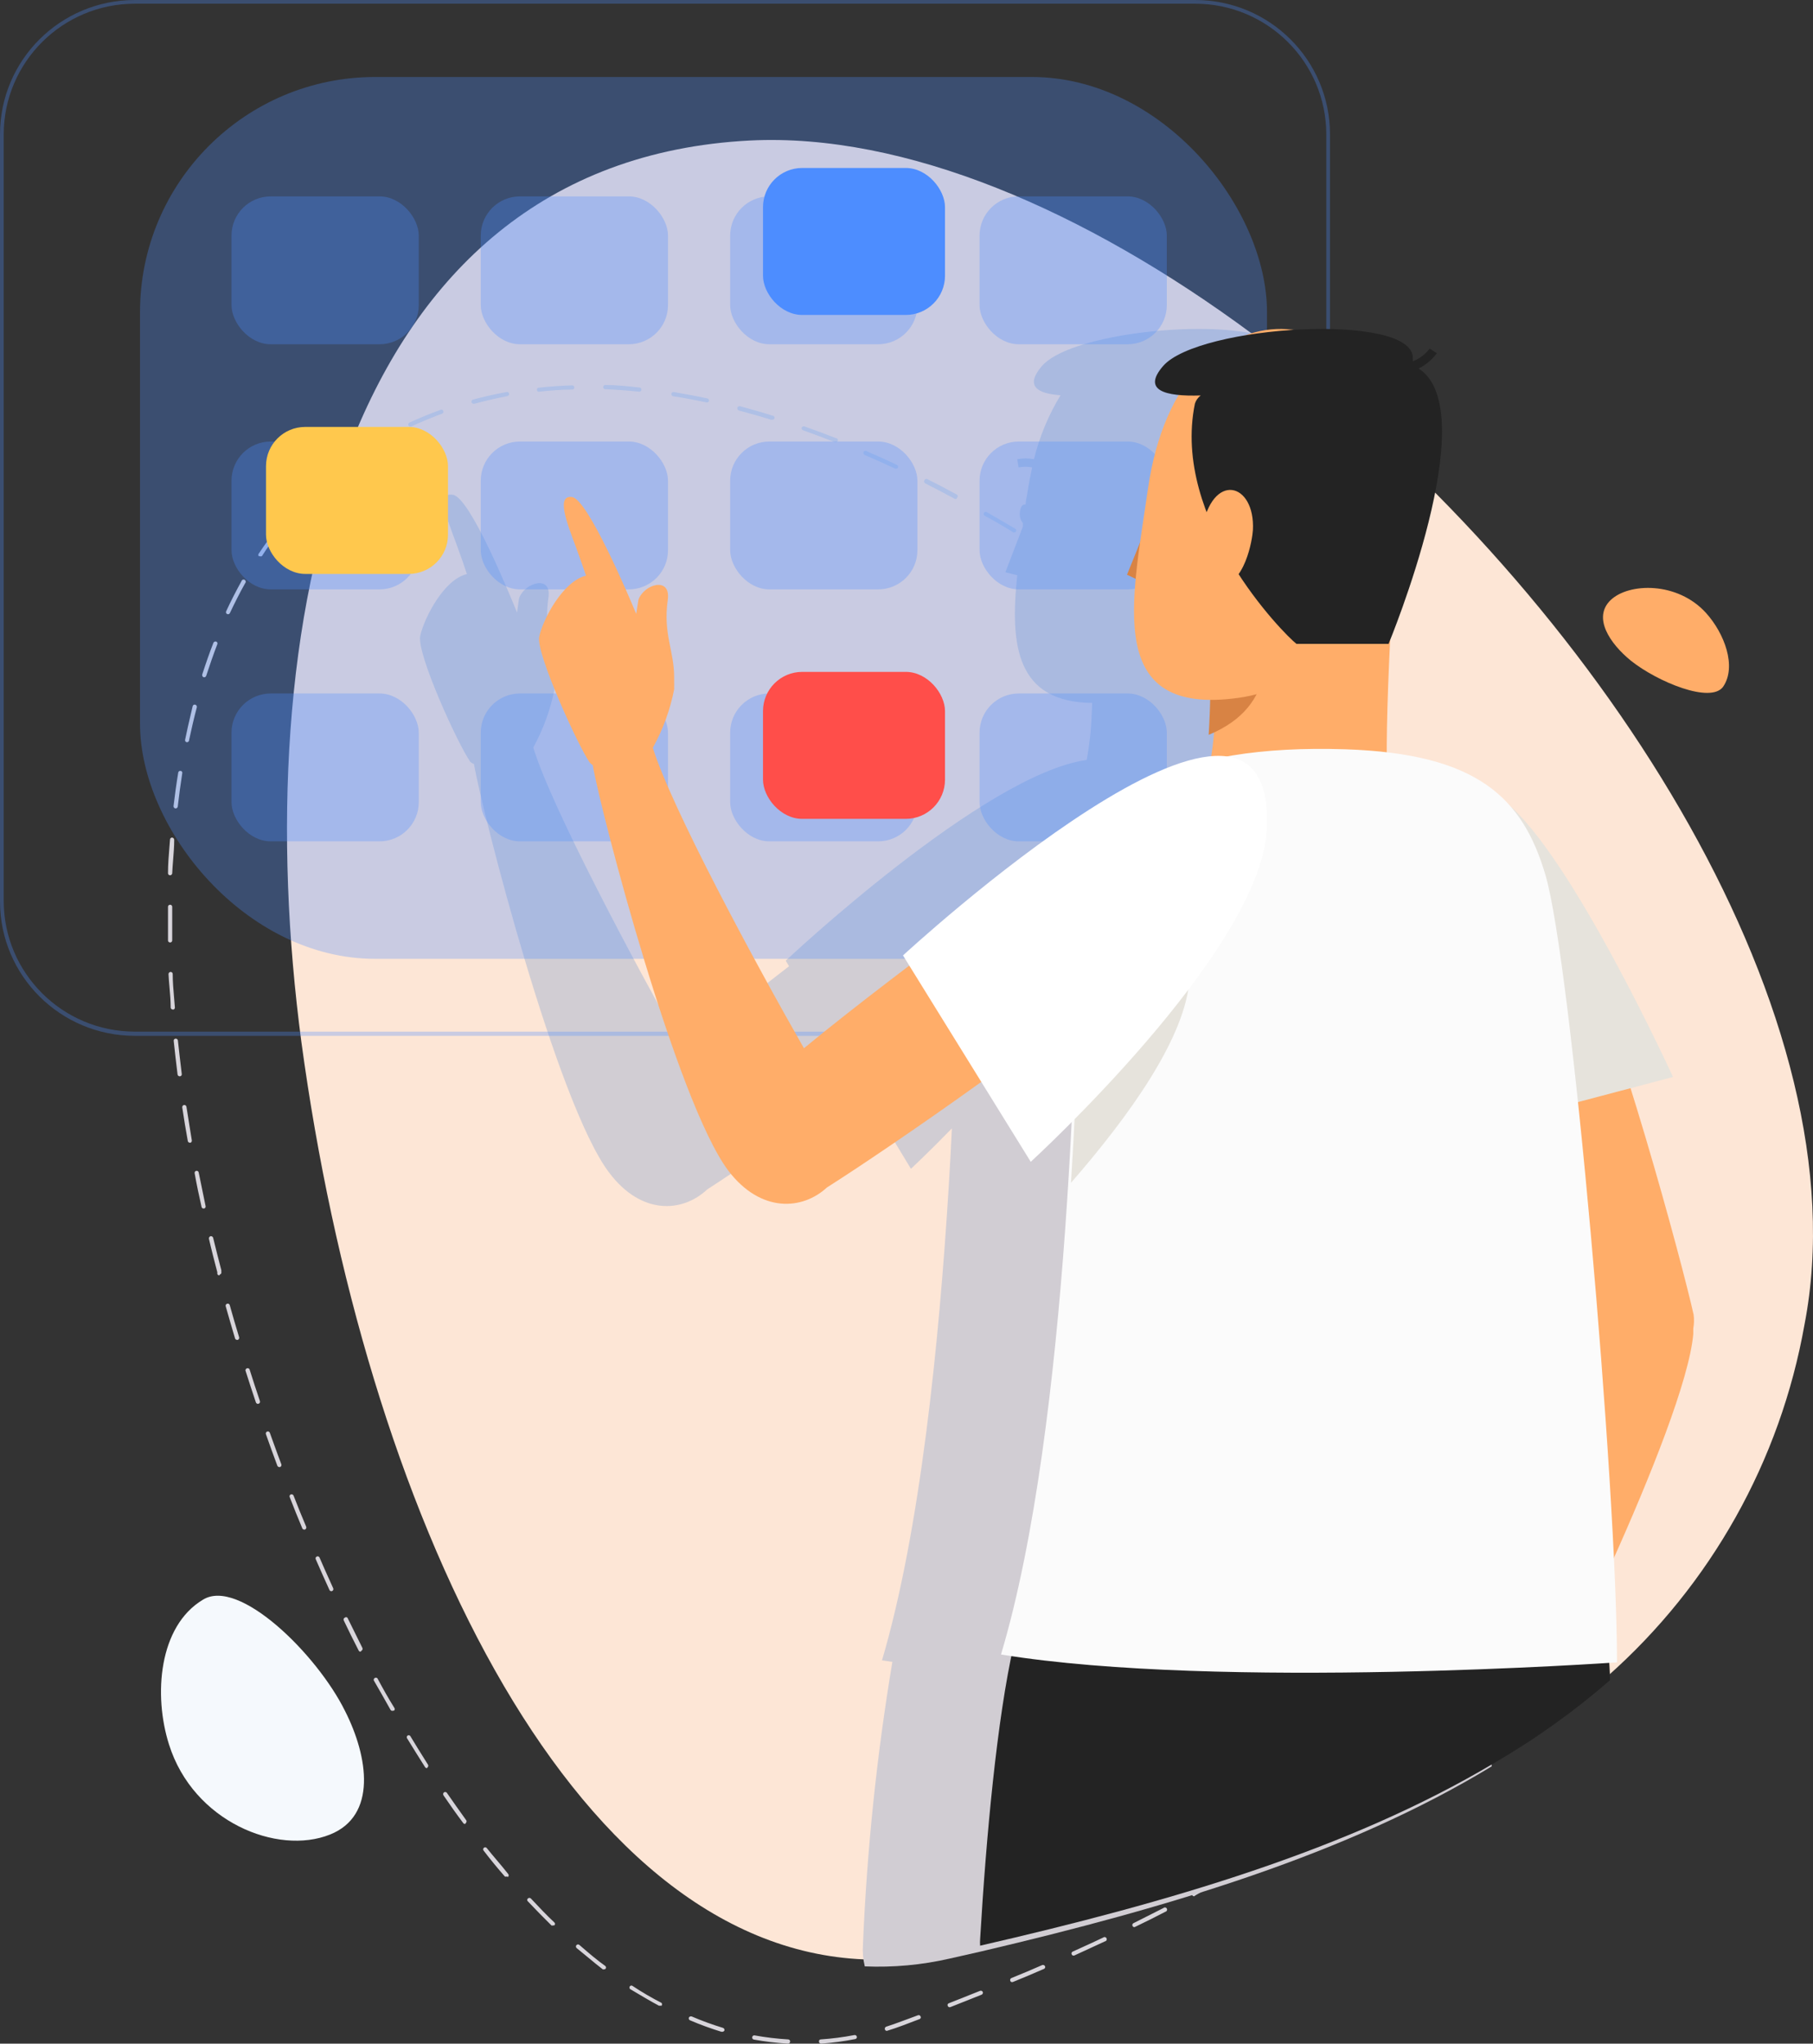 <svg width="259" height="292" viewBox="0 0 259 292" fill="none" xmlns="http://www.w3.org/2000/svg">
<rect x="0" y="0" width="259" height="292" fill="#333333" stroke="none"/>
<path d="M257.784 189.262C254.331 208.721 244.402 226.437 229.61 239.53C224.503 244.037 218.977 248.045 213.108 251.498C192.42 264.017 166.781 271.605 140.09 277.829L135.522 278.858C131.555 279.76 127.485 280.131 123.421 279.959C80.969 278.188 52.054 215.21 43.061 148.928C35.216 89.924 48.346 23.092 107.133 20.076C129.208 18.974 154.967 29.985 178.883 47.699C180.605 48.968 182.327 50.284 184.025 51.624L185.077 52.462C229.73 88.081 266.202 145.84 257.784 189.262Z" fill="#FDE6D6"/>
<path d="M49.286 244.458C52.637 251.068 53.866 259.441 47.141 262.123C39.62 265.133 27.616 260.288 24.145 249.257C21.903 242.2 22.674 232.369 28.966 228.582C34.1 225.336 45.285 236.367 49.286 244.458Z" fill="#F5F9FD"/>
<path d="M232.987 94.403C229.942 91.919 227.506 88.228 230.088 85.745C232.67 83.262 239.636 83.057 243.728 87.591C246.334 90.484 248.136 95.223 246.163 98.116C244.41 100.577 236.786 97.433 232.987 94.403Z" fill="#FFAD69"/>
<path fill-rule="evenodd" clip-rule="evenodd" d="M91.364 55.97C89.783 55.802 88.178 55.682 86.573 55.611C86.446 55.647 86.309 55.599 86.233 55.491C86.157 55.383 86.157 55.239 86.233 55.131C86.309 55.024 86.446 54.976 86.573 55.012C88.009 55.012 89.485 55.17 90.928 55.325L90.93 55.325C91.075 55.34 91.22 55.356 91.364 55.371C91.445 55.377 91.52 55.416 91.57 55.48C91.62 55.544 91.641 55.626 91.627 55.706C91.608 55.843 91.5 55.95 91.364 55.97ZM67.648 57.693C67.519 57.683 67.406 57.599 67.361 57.478C67.314 57.312 67.411 57.141 67.576 57.095C69.085 56.688 70.666 56.329 72.367 56.017C72.444 55.996 72.525 56.007 72.594 56.047C72.662 56.088 72.71 56.155 72.727 56.233C72.756 56.398 72.65 56.556 72.487 56.592C70.906 56.903 69.349 57.262 67.84 57.669L67.648 57.693ZM105.546 58.651C107.079 59.058 108.612 59.489 110.145 59.968H110.361C110.519 59.968 110.648 59.839 110.648 59.68C110.648 59.522 110.519 59.393 110.361 59.393C108.804 58.89 107.246 58.459 105.737 58.052C105.651 58.023 105.557 58.033 105.479 58.079C105.4 58.125 105.346 58.202 105.33 58.292C105.309 58.447 105.398 58.596 105.546 58.651ZM58.617 60.949C58.507 60.94 58.408 60.877 58.353 60.782C58.284 60.629 58.347 60.45 58.497 60.374C59.934 59.728 61.419 59.106 62.953 58.555C63.026 58.524 63.108 58.525 63.181 58.556C63.253 58.588 63.309 58.648 63.336 58.723C63.387 58.874 63.314 59.04 63.168 59.106C61.659 59.656 60.174 60.279 58.76 60.925L58.617 60.949ZM114.721 61.476C116.206 62.002 117.715 62.577 119.2 63.151L119.416 63.175C119.575 63.175 119.703 63.047 119.703 62.888C119.703 62.73 119.575 62.601 119.416 62.601C117.931 62.026 116.421 61.452 114.912 60.925C114.761 60.885 114.602 60.954 114.529 61.093C114.481 61.251 114.565 61.419 114.721 61.476ZM50.328 65.737C50.232 65.744 50.141 65.698 50.089 65.617C50.034 65.563 50.004 65.49 50.004 65.414C50.004 65.337 50.034 65.264 50.089 65.21C51.406 64.277 52.748 63.391 54.137 62.601C54.278 62.55 54.435 62.606 54.511 62.735C54.588 62.864 54.561 63.029 54.449 63.128C53.083 63.918 51.718 64.779 50.448 65.689C50.419 65.711 50.387 65.727 50.352 65.737H50.328ZM127.872 66.958H128.016H128.04C128.139 66.955 128.23 66.9 128.279 66.814C128.312 66.745 128.315 66.665 128.288 66.593C128.261 66.521 128.206 66.463 128.136 66.431C126.698 65.737 125.237 65.091 123.752 64.444C123.682 64.412 123.602 64.409 123.53 64.436C123.458 64.463 123.4 64.518 123.368 64.588C123.299 64.74 123.363 64.92 123.512 64.995C124.973 65.617 126.459 66.288 127.872 66.958ZM43.127 72.014C43.069 72.031 43.007 72.029 42.95 72.009C42.896 71.955 42.865 71.882 42.865 71.806C42.865 71.729 42.896 71.656 42.95 71.602C44.076 70.429 45.345 69.208 46.447 68.275C46.568 68.159 46.758 68.159 46.879 68.275C46.994 68.395 46.994 68.585 46.879 68.706C45.705 69.735 44.483 70.836 43.429 71.985C43.34 72.046 43.226 72.057 43.127 72.014ZM144.928 76.079H144.785C143.443 75.241 142.054 74.427 140.664 73.685C140.574 73.629 140.521 73.53 140.524 73.424C140.528 73.319 140.587 73.223 140.68 73.173C140.773 73.123 140.886 73.127 140.976 73.182C141.702 73.595 142.428 74.021 143.147 74.443L143.148 74.443C143.805 74.829 144.456 75.211 145.096 75.576C145.15 75.63 145.181 75.703 145.181 75.78C145.181 75.856 145.15 75.929 145.096 75.983C145.054 76.035 144.994 76.069 144.928 76.079ZM36.985 79.478H37.153C37.249 79.522 37.363 79.503 37.44 79.43C38.221 78.165 39.058 77.104 39.901 76.034C40.015 75.89 40.129 75.746 40.243 75.6C40.305 75.546 40.34 75.467 40.34 75.385C40.34 75.302 40.305 75.224 40.243 75.169C40.189 75.115 40.116 75.085 40.039 75.085C39.963 75.085 39.889 75.115 39.836 75.169C38.853 76.414 37.895 77.707 36.985 79.071C36.931 79.125 36.9 79.199 36.9 79.275C36.9 79.351 36.931 79.424 36.985 79.478ZM153.001 81.274C152.949 81.3 152.887 81.3 152.834 81.274L148.857 78.593C148.718 78.507 148.675 78.325 148.761 78.186C148.847 78.047 149.03 78.004 149.169 78.09C150.526 78.952 151.868 79.838 153.193 80.747C153.294 80.864 153.294 81.037 153.193 81.154C153.153 81.224 153.081 81.269 153.001 81.274ZM32.457 87.738C32.381 87.707 32.321 87.644 32.293 87.567C32.266 87.489 32.273 87.403 32.314 87.331C32.984 85.87 33.727 84.434 34.493 83.045C34.523 82.917 34.631 82.822 34.761 82.807C34.892 82.792 35.018 82.861 35.076 82.979C35.134 83.097 35.112 83.238 35.02 83.333C34.254 84.697 33.535 86.134 32.841 87.594C32.809 87.664 32.751 87.719 32.679 87.746C32.607 87.773 32.527 87.77 32.457 87.738ZM168.165 92.765C168.227 92.789 168.295 92.789 168.357 92.765C168.424 92.769 168.491 92.752 168.549 92.717C168.603 92.663 168.633 92.59 168.633 92.514C168.633 92.437 168.603 92.364 168.549 92.31C167.687 91.649 166.894 90.997 166.113 90.355L166.113 90.355C165.678 89.998 165.248 89.644 164.811 89.294C164.679 89.221 164.513 89.254 164.418 89.372C164.324 89.49 164.328 89.659 164.428 89.772C165.354 90.434 166.189 91.129 167.028 91.827C167.403 92.14 167.78 92.454 168.165 92.765ZM29.08 96.763C28.932 96.698 28.851 96.537 28.888 96.38C29.391 94.824 29.918 93.292 30.493 91.831C30.566 91.693 30.725 91.623 30.876 91.664C30.951 91.69 31.011 91.747 31.043 91.819C31.075 91.892 31.075 91.974 31.044 92.047C30.493 93.483 29.966 95.015 29.463 96.547C29.416 96.713 29.245 96.809 29.08 96.763ZM175.663 99.028C175.631 99.028 175.599 99.023 175.568 99.013C174.394 97.936 173.172 96.883 171.95 95.853C171.846 95.729 171.846 95.547 171.95 95.422C172.071 95.307 172.261 95.307 172.381 95.422L175.999 98.582C176.103 98.707 176.103 98.889 175.999 99.013C175.899 99.084 175.767 99.089 175.663 99.028ZM26.483 105.926C26.529 105.995 26.602 106.041 26.684 106.052C26.775 106.059 26.865 106.026 26.929 105.961C26.994 105.897 27.027 105.807 27.019 105.716C27.355 104.16 27.714 102.58 28.121 101.048C28.153 100.891 28.059 100.735 27.906 100.689C27.826 100.659 27.738 100.666 27.664 100.708C27.59 100.749 27.538 100.821 27.523 100.904C27.445 101.239 27.367 101.57 27.29 101.899C26.987 103.195 26.693 104.451 26.445 105.692C26.423 105.772 26.437 105.857 26.483 105.926ZM189.366 112.467C189.297 112.498 189.219 112.498 189.15 112.467C188.072 111.294 186.946 110.073 185.844 108.996C185.729 108.876 185.729 108.686 185.844 108.565C185.969 108.461 186.151 108.461 186.276 108.565C186.751 109.061 187.231 109.575 187.71 110.087L187.71 110.087L187.71 110.088C188.341 110.762 188.969 111.435 189.581 112.06C189.697 112.181 189.697 112.371 189.581 112.491C189.509 112.504 189.434 112.496 189.366 112.467ZM24.791 115.173C24.777 115.336 24.892 115.483 25.055 115.508C25.211 115.524 25.355 115.421 25.39 115.268C25.582 113.616 25.798 112.013 26.037 110.48C26.059 110.403 26.045 110.32 25.998 110.255C25.952 110.19 25.878 110.149 25.798 110.145C25.721 110.131 25.643 110.149 25.579 110.194C25.516 110.239 25.474 110.308 25.462 110.385C25.199 111.965 24.983 113.569 24.791 115.173ZM195.738 119.649C195.661 119.681 195.575 119.681 195.499 119.649L192.36 116.01C192.306 115.957 192.276 115.883 192.276 115.807C192.276 115.731 192.306 115.657 192.36 115.603C192.415 115.542 192.493 115.506 192.576 115.506C192.658 115.506 192.737 115.542 192.792 115.603C193.553 116.453 194.328 117.355 195.106 118.261C195.38 118.58 195.655 118.9 195.93 119.218C196.045 119.339 196.045 119.529 195.93 119.649C195.868 119.673 195.8 119.673 195.738 119.649ZM24.076 124.967C24.131 125.026 24.208 125.06 24.288 125.06C24.443 125.062 24.576 124.949 24.6 124.796C24.629 124.149 24.681 123.499 24.733 122.85C24.811 121.891 24.887 120.937 24.887 120.008C24.889 119.84 24.766 119.697 24.6 119.673C24.52 119.667 24.44 119.694 24.381 119.748C24.322 119.803 24.288 119.88 24.288 119.961C24.263 120.3 24.235 120.641 24.207 120.983C24.104 122.23 24.001 123.489 24.001 124.748C23.994 124.829 24.022 124.908 24.076 124.967ZM201.823 127.142C201.747 127.177 201.659 127.177 201.583 127.142C200.601 125.85 199.619 124.581 198.637 123.36C198.583 123.306 198.552 123.233 198.552 123.156C198.552 123.08 198.583 123.007 198.637 122.953C198.691 122.891 198.77 122.856 198.852 122.856C198.935 122.856 199.013 122.891 199.068 122.953C199.359 123.324 199.655 123.691 199.953 124.061L199.953 124.061L199.953 124.061L199.954 124.061L199.954 124.061L199.954 124.061L199.954 124.062L199.954 124.062L199.954 124.062L199.954 124.062L199.954 124.062L199.954 124.062L199.955 124.063L199.955 124.063L199.955 124.063L199.955 124.063L199.955 124.063L199.955 124.063L199.955 124.063L199.955 124.063L199.955 124.064L199.956 124.064L199.956 124.064L199.956 124.064L199.956 124.064L199.956 124.064L199.956 124.064L199.956 124.064L199.956 124.064L199.956 124.065L199.956 124.065L199.956 124.065L199.957 124.065L199.957 124.065C200.638 124.91 201.332 125.771 202.014 126.735C202.13 126.856 202.13 127.046 202.014 127.166L201.823 127.142ZM24.001 134.372C24.001 134.531 24.13 134.66 24.288 134.66H24.312C24.393 134.66 24.47 134.626 24.525 134.567C24.579 134.508 24.607 134.429 24.6 134.348V130.997V129.56C24.6 129.48 24.567 129.403 24.507 129.348C24.448 129.294 24.369 129.266 24.288 129.273C24.13 129.273 24.001 129.402 24.001 129.56V130.997V134.372ZM207.309 134.947C207.223 134.978 207.13 134.978 207.045 134.947C206.183 133.654 205.272 132.337 204.338 130.997C204.284 130.943 204.254 130.87 204.254 130.793C204.254 130.717 204.284 130.644 204.338 130.59C204.459 130.474 204.649 130.474 204.769 130.59C205.728 131.906 206.638 133.247 207.5 134.54C207.601 134.657 207.601 134.83 207.5 134.947C207.439 134.973 207.37 134.973 207.309 134.947ZM212.148 142.943C212.193 143.032 212.286 143.088 212.387 143.086L212.555 142.943C212.609 142.889 212.639 142.816 212.639 142.739C212.639 142.663 212.609 142.59 212.555 142.536C211.86 141.171 211.022 139.807 210.159 138.418C210.042 138.317 209.869 138.317 209.752 138.418C209.647 138.543 209.647 138.724 209.752 138.849C210.212 139.667 210.697 140.486 211.183 141.304L211.183 141.305C211.507 141.851 211.831 142.397 212.148 142.943ZM24.672 144.235C24.522 144.236 24.397 144.121 24.384 143.972C24.384 142.994 24.298 142.016 24.213 141.059C24.157 140.423 24.102 139.796 24.073 139.184C24.072 139.021 24.198 138.885 24.36 138.873C24.441 138.866 24.52 138.893 24.579 138.948C24.639 139.003 24.672 139.08 24.672 139.16C24.672 140.276 24.77 141.417 24.87 142.573C24.91 143.029 24.949 143.488 24.983 143.948C24.99 144.028 24.963 144.108 24.908 144.167C24.853 144.226 24.776 144.26 24.696 144.259L24.672 144.235ZM216.651 151.369C216.714 151.469 216.821 151.532 216.939 151.537V151.513C217.088 151.438 217.152 151.258 217.082 151.106C216.388 149.694 215.645 148.257 214.879 146.821C214.795 146.68 214.617 146.628 214.471 146.701C214.37 146.818 214.37 146.991 214.471 147.108C215.238 148.545 215.98 149.981 216.651 151.369ZM25.678 153.787C25.523 153.789 25.39 153.677 25.366 153.524C25.175 151.944 24.983 150.34 24.816 148.736C24.802 148.656 24.823 148.574 24.873 148.51C24.923 148.446 24.998 148.407 25.079 148.401C25.243 148.386 25.39 148.502 25.414 148.664C25.582 150.244 25.774 151.848 25.965 153.452C25.979 153.532 25.958 153.614 25.908 153.678C25.858 153.742 25.783 153.782 25.702 153.787H25.678ZM220.436 160.131C220.485 160.247 220.598 160.323 220.724 160.323L220.819 160.299C220.894 160.272 220.954 160.216 220.986 160.144C221.018 160.071 221.018 159.989 220.987 159.916C220.436 158.432 219.813 156.947 219.167 155.463C219.091 155.314 218.912 155.25 218.759 155.32C218.689 155.351 218.634 155.409 218.607 155.481C218.58 155.553 218.583 155.633 218.616 155.703C219.262 157.187 219.861 158.671 220.436 160.131ZM27.115 163.268C26.973 163.269 26.851 163.168 26.828 163.028C26.54 161.448 26.277 159.844 26.037 158.24C26.023 158.157 26.044 158.073 26.093 158.005C26.143 157.938 26.218 157.893 26.301 157.881C26.465 157.867 26.611 157.982 26.636 158.144C26.817 159.336 27.011 160.528 27.209 161.74L27.209 161.74C27.273 162.135 27.338 162.532 27.403 162.932C27.432 163.097 27.327 163.256 27.163 163.291L27.115 163.268ZM223.646 169.181C223.67 169.32 223.792 169.422 223.934 169.42L224.006 169.396C224.083 169.379 224.15 169.331 224.191 169.263C224.232 169.195 224.243 169.113 224.221 169.037C223.79 167.529 223.311 165.973 222.808 164.441C222.786 164.362 222.732 164.296 222.659 164.259C222.586 164.223 222.501 164.219 222.424 164.249C222.346 164.271 222.28 164.325 222.243 164.398C222.206 164.471 222.203 164.556 222.233 164.632C222.736 166.14 223.215 167.696 223.646 169.181ZM29.08 172.676C28.938 172.678 28.816 172.576 28.792 172.436C28.433 170.856 28.097 169.276 27.81 167.648C27.788 167.569 27.802 167.484 27.848 167.415C27.894 167.346 27.968 167.3 28.049 167.289C28.126 167.276 28.205 167.293 28.268 167.338C28.331 167.383 28.373 167.452 28.385 167.529C28.514 168.164 28.647 168.807 28.783 169.462L28.783 169.462L28.783 169.463L28.783 169.465L28.783 169.465C28.975 170.389 29.171 171.337 29.367 172.317C29.389 172.393 29.378 172.475 29.337 172.543C29.296 172.611 29.229 172.659 29.151 172.676H29.08ZM225.563 178.469C225.597 178.613 225.727 178.713 225.874 178.709L225.922 178.685C225.999 178.673 226.067 178.631 226.113 178.568C226.158 178.505 226.175 178.426 226.162 178.35C225.922 176.722 225.635 175.142 225.275 173.562C225.239 173.398 225.081 173.293 224.916 173.322C224.762 173.368 224.669 173.524 224.7 173.681C225.036 175.357 225.323 176.937 225.563 178.469ZM31.331 182.228C31.197 182.232 31.078 182.143 31.044 182.012V181.773C30.637 180.217 30.229 178.661 29.846 176.985C29.828 176.823 29.929 176.671 30.086 176.626C30.241 176.605 30.39 176.694 30.445 176.841L30.445 176.841C30.828 178.397 31.212 179.954 31.619 181.486V181.725C31.665 181.89 31.569 182.062 31.403 182.108L31.331 182.228ZM226.401 187.997C226.401 188.156 226.53 188.285 226.689 188.285L226.713 188.261C226.875 188.248 227 188.112 227 187.949C226.989 187.207 226.935 186.453 226.881 185.699C226.821 184.849 226.76 183.999 226.76 183.161C226.754 183.079 226.715 183.002 226.653 182.948C226.59 182.894 226.508 182.868 226.425 182.874C226.344 182.88 226.269 182.919 226.219 182.983C226.169 183.047 226.148 183.129 226.162 183.209C226.281 184.813 226.401 186.417 226.401 187.997ZM33.871 191.445C33.745 191.445 33.632 191.369 33.583 191.253C33.128 189.721 32.673 188.165 32.242 186.633C32.22 186.556 32.231 186.475 32.272 186.407C32.313 186.339 32.38 186.29 32.457 186.274C32.53 186.251 32.609 186.259 32.677 186.295C32.744 186.331 32.794 186.392 32.817 186.465C33.248 188.021 33.703 189.553 34.158 191.062C34.206 191.22 34.122 191.388 33.967 191.445H33.871ZM225.884 197.791C225.935 197.851 226.011 197.886 226.09 197.884L226.186 197.86C226.313 197.831 226.408 197.726 226.425 197.597C226.461 197.264 226.5 196.928 226.54 196.59L226.54 196.59L226.54 196.59L226.54 196.589L226.54 196.589L226.54 196.588L226.54 196.588C226.685 195.351 226.832 194.087 226.832 192.809C226.823 192.65 226.702 192.52 226.545 192.498C226.465 192.491 226.385 192.518 226.326 192.573C226.267 192.628 226.233 192.705 226.233 192.785C226.138 194.413 225.994 196.017 225.826 197.573C225.812 197.651 225.833 197.731 225.884 197.791ZM36.841 200.59C36.712 200.579 36.6 200.495 36.554 200.374C36.051 198.866 35.548 197.358 35.068 195.826C35.056 195.682 35.143 195.548 35.28 195.503C35.417 195.457 35.567 195.511 35.643 195.634C36.122 197.166 36.625 198.674 37.128 200.182L37.128 200.182L37.129 200.183C37.159 200.259 37.155 200.344 37.118 200.417C37.082 200.49 37.016 200.544 36.937 200.566L36.841 200.59ZM224.245 206.862C224.215 207.026 224.321 207.185 224.485 207.221L224.628 207.436C224.728 207.411 224.81 207.342 224.852 207.249C224.894 207.156 224.891 207.048 224.844 206.958C225.179 205.306 225.491 203.726 225.73 202.17C225.744 202.093 225.727 202.015 225.681 201.951C225.636 201.888 225.568 201.846 225.491 201.834C225.326 201.805 225.167 201.911 225.131 202.074C224.892 203.702 224.58 205.282 224.245 206.862ZM39.907 209.615C39.782 209.615 39.668 209.539 39.62 209.423C39.069 207.939 38.518 206.431 37.991 204.923C37.931 204.771 38.007 204.599 38.159 204.54C38.311 204.48 38.483 204.555 38.542 204.707C38.726 205.21 38.907 205.713 39.088 206.216C39.45 207.221 39.812 208.226 40.195 209.232C40.243 209.39 40.159 209.558 40.003 209.615H39.907ZM221.778 216.15C221.73 216.309 221.814 216.477 221.969 216.533H222.065C222.191 216.533 222.304 216.458 222.353 216.342C222.856 214.834 223.335 213.278 223.766 211.745C223.806 211.587 223.709 211.426 223.55 211.386C223.392 211.347 223.231 211.443 223.191 211.602C222.76 213.11 222.305 214.642 221.778 216.15ZM43.453 218.544C43.338 218.552 43.231 218.484 43.189 218.377C42.566 216.893 41.968 215.408 41.393 213.924C41.353 213.849 41.349 213.76 41.382 213.681C41.414 213.603 41.479 213.543 41.56 213.517C41.719 213.469 41.887 213.553 41.944 213.709C42.519 215.193 43.117 216.677 43.74 218.137C43.794 218.296 43.722 218.47 43.573 218.544H43.453ZM218.184 224.984C218.115 225.136 218.179 225.316 218.328 225.391C218.48 225.46 218.66 225.397 218.735 225.247C219.43 223.835 220.077 222.351 220.7 220.867C220.751 220.715 220.678 220.549 220.532 220.483C220.462 220.451 220.382 220.448 220.31 220.475C220.238 220.502 220.18 220.557 220.149 220.627C219.526 222.111 218.879 223.572 218.184 224.984ZM47.334 227.354C47.221 227.355 47.117 227.289 47.07 227.187C46.399 225.726 45.753 224.266 45.106 222.782C45.074 222.712 45.071 222.632 45.097 222.56C45.124 222.488 45.179 222.43 45.249 222.399C45.325 222.359 45.414 222.355 45.492 222.388C45.571 222.42 45.631 222.485 45.657 222.566C46.145 223.712 46.664 224.858 47.177 225.992L47.177 225.993L47.177 225.994C47.318 226.305 47.458 226.614 47.597 226.923C47.666 227.076 47.603 227.255 47.453 227.33L47.334 227.354ZM213.513 233.746H213.657L213.705 233.77C213.83 233.798 213.96 233.751 214.04 233.65C214.406 233.011 214.788 232.361 215.173 231.705L215.174 231.703C215.596 230.984 216.022 230.258 216.436 229.533C216.527 229.438 216.549 229.297 216.491 229.179C216.433 229.061 216.307 228.992 216.176 229.007C216.046 229.022 215.939 229.117 215.909 229.245C215.19 230.634 214.375 231.999 213.513 233.339C213.459 233.393 213.428 233.466 213.428 233.543C213.428 233.619 213.459 233.692 213.513 233.746ZM51.502 235.996C51.389 235.997 51.286 235.932 51.238 235.829C50.496 234.392 49.777 232.932 49.106 231.52C49.074 231.45 49.071 231.37 49.098 231.298C49.125 231.226 49.18 231.168 49.25 231.137C49.359 231.039 49.524 231.039 49.633 231.137L51.765 235.446C51.839 235.592 51.786 235.77 51.646 235.853L51.502 235.996ZM207.836 241.479H208.027H208.075C208.122 241.492 208.172 241.492 208.219 241.479C209.249 240.234 210.231 238.941 211.165 237.672C211.22 237.618 211.25 237.545 211.25 237.469C211.25 237.392 211.22 237.319 211.165 237.265C211.111 237.211 211.038 237.181 210.962 237.181C210.885 237.181 210.812 237.211 210.758 237.265C209.994 238.401 209.198 239.376 208.383 240.375L208.383 240.375C208.201 240.597 208.019 240.821 207.836 241.048C207.72 241.168 207.72 241.358 207.836 241.479ZM56.053 244.447C55.947 244.448 55.847 244.393 55.79 244.304L55.609 243.981C54.899 242.717 54.167 241.414 53.394 240.09C53.362 239.954 53.426 239.813 53.548 239.746C53.672 239.679 53.824 239.702 53.921 239.803C54.688 241.239 55.478 242.652 56.317 243.992C56.418 244.109 56.418 244.282 56.317 244.399L56.053 244.447ZM201.368 248.565C201.428 248.595 201.499 248.595 201.559 248.565C201.615 248.603 201.683 248.62 201.751 248.613C202.806 247.624 203.841 246.495 204.819 245.428L204.819 245.427L204.82 245.426L204.82 245.426L205.081 245.141C205.196 245.021 205.196 244.831 205.081 244.711C205.027 244.656 204.953 244.626 204.877 244.626C204.801 244.626 204.727 244.656 204.673 244.711C204.097 245.286 203.5 245.919 202.893 246.562C202.389 247.096 201.878 247.637 201.368 248.158C201.307 248.208 201.271 248.283 201.271 248.361C201.271 248.44 201.307 248.515 201.368 248.565ZM60.988 252.635C60.883 252.631 60.785 252.578 60.725 252.491C59.886 251.174 59.024 249.786 58.185 248.421C58.084 248.304 58.084 248.131 58.185 248.014C58.239 247.96 58.313 247.93 58.389 247.93C58.465 247.93 58.539 247.96 58.593 248.014C59.279 249.164 59.999 250.314 60.711 251.449L60.715 251.456L60.746 251.506L60.76 251.528L60.783 251.564L61.108 252.084C61.209 252.201 61.209 252.374 61.108 252.491L60.988 252.635ZM194.205 254.909C194.265 254.98 194.351 255.024 194.444 255.029L194.516 255.005C194.544 254.985 194.568 254.96 194.588 254.933L198.229 251.797C198.345 251.676 198.345 251.486 198.229 251.366C198.175 251.312 198.102 251.281 198.026 251.281C197.949 251.281 197.876 251.312 197.822 251.366C197.347 251.775 196.879 252.185 196.413 252.593L196.412 252.594C195.68 253.235 194.951 253.873 194.205 254.502C194.151 254.556 194.12 254.629 194.12 254.705C194.12 254.782 194.151 254.855 194.205 254.909ZM66.402 260.607C66.303 260.603 66.212 260.549 66.163 260.463C65.228 259.218 64.294 257.901 63.384 256.561C63.279 256.436 63.279 256.254 63.384 256.13C63.504 256.014 63.695 256.014 63.815 256.13C64.725 257.446 65.66 258.763 66.57 260.032C66.624 260.086 66.654 260.159 66.654 260.235C66.654 260.312 66.624 260.385 66.57 260.439C66.552 260.495 66.519 260.545 66.474 260.583L66.402 260.607ZM186.587 260.846C186.663 260.881 186.751 260.881 186.827 260.846L186.898 260.822C186.921 260.834 186.945 260.842 186.97 260.846C188.312 259.912 189.605 258.955 190.851 257.997C190.905 257.943 190.936 257.87 190.936 257.794C190.936 257.717 190.905 257.644 190.851 257.59C190.797 257.536 190.724 257.506 190.648 257.506C190.571 257.506 190.498 257.536 190.444 257.59C189.323 258.452 188.163 259.294 186.982 260.152L186.587 260.439C186.533 260.493 186.503 260.566 186.503 260.642C186.503 260.719 186.533 260.792 186.587 260.846ZM178.802 266.137C178.701 266.138 178.608 266.083 178.562 265.993C178.508 265.939 178.477 265.866 178.477 265.789C178.477 265.713 178.508 265.64 178.562 265.586C179.951 264.724 181.317 263.862 182.61 263C182.664 262.946 182.738 262.916 182.814 262.916C182.89 262.916 182.964 262.946 183.018 263C183.072 263.054 183.102 263.128 183.102 263.204C183.102 263.28 183.072 263.354 183.018 263.407C181.724 264.269 180.359 265.131 178.969 265.993L178.802 266.137ZM72.128 268.124C72.205 268.153 72.29 268.153 72.367 268.124L72.583 268.171C72.698 268.051 72.698 267.861 72.583 267.741C72.047 267.052 71.504 266.411 70.962 265.771L70.962 265.771C70.486 265.209 70.011 264.647 69.54 264.054C69.441 263.928 69.259 263.907 69.133 264.006C69.007 264.105 68.986 264.287 69.085 264.413C70.091 265.73 71.097 266.951 72.128 268.124ZM170.585 270.948C170.475 270.939 170.376 270.877 170.321 270.781C170.248 270.635 170.3 270.457 170.441 270.374C171.854 269.608 173.268 268.818 174.609 267.98C174.726 267.879 174.9 267.879 175.017 267.98C175.071 268.034 175.101 268.107 175.101 268.183C175.101 268.26 175.071 268.333 175.017 268.387L170.824 270.781L170.585 270.948ZM78.787 275.114C78.849 275.138 78.917 275.138 78.979 275.114V275.09C79.047 275.124 79.127 275.124 79.195 275.09C79.255 275.04 79.291 274.965 79.291 274.887C79.291 274.808 79.255 274.733 79.195 274.683C78.093 273.654 76.967 272.457 75.841 271.26C75.72 271.144 75.53 271.144 75.409 271.26C75.349 271.31 75.313 271.384 75.313 271.463C75.313 271.542 75.349 271.617 75.409 271.667C76.543 272.864 77.669 274.013 78.787 275.114ZM162.057 275.353C161.943 275.354 161.84 275.289 161.793 275.186C161.753 275.114 161.745 275.028 161.773 274.95C161.8 274.872 161.86 274.81 161.937 274.779L166.201 272.624C166.295 272.533 166.437 272.511 166.555 272.569C166.673 272.627 166.742 272.753 166.727 272.883C166.712 273.014 166.616 273.121 166.488 273.151C165.051 273.893 163.638 274.611 162.176 275.305L162.057 275.353ZM153.097 279.232C153.137 279.344 153.242 279.42 153.361 279.423L153.481 279.399L157.84 277.388C157.97 277.37 158.075 277.271 158.101 277.143C158.127 277.014 158.07 276.883 157.958 276.815C157.846 276.746 157.703 276.755 157.601 276.838C156.584 277.329 155.555 277.796 154.522 278.265L154.52 278.266L154.519 278.266L154.518 278.267L154.518 278.267L154.517 278.267L154.516 278.268L154.515 278.268L154.515 278.268L154.514 278.269L154.513 278.269L154.512 278.269L154.511 278.27L154.511 278.27L154.51 278.271C154.087 278.462 153.664 278.654 153.241 278.849C153.171 278.88 153.116 278.938 153.089 279.01C153.062 279.082 153.065 279.162 153.097 279.232ZM86.285 281.386C86.231 281.404 86.172 281.404 86.118 281.386C85.378 280.818 84.672 280.232 83.94 279.625L83.939 279.624L83.939 279.624L83.937 279.622C83.437 279.208 82.924 278.783 82.381 278.346C82.255 278.24 82.239 278.053 82.345 277.927C82.451 277.801 82.638 277.785 82.764 277.891L83.032 278.122L83.032 278.123C84.159 279.095 85.256 280.042 86.477 280.907C86.539 280.962 86.574 281.04 86.574 281.123C86.574 281.205 86.539 281.284 86.477 281.338C86.404 281.381 86.317 281.39 86.237 281.362L86.285 281.386ZM144.33 283.038C144.371 283.146 144.478 283.213 144.593 283.206L144.713 283.182C146.198 282.583 147.659 281.961 149.145 281.314C149.215 281.283 149.27 281.225 149.297 281.153C149.324 281.081 149.321 281.001 149.288 280.931C149.215 280.793 149.056 280.723 148.905 280.764C147.444 281.41 145.959 282.033 144.473 282.631C144.324 282.706 144.26 282.886 144.33 283.038ZM94.287 286.581H94.143C92.88 285.907 91.618 285.154 90.374 284.411L89.998 284.187C89.897 284.07 89.897 283.897 89.998 283.78C90.052 283.726 90.126 283.696 90.202 283.696C90.278 283.696 90.352 283.726 90.406 283.78C91.747 284.666 93.137 285.48 94.502 286.174C94.603 286.291 94.603 286.464 94.502 286.581C94.43 286.599 94.353 286.591 94.287 286.557V286.581ZM135.394 286.605C135.434 286.717 135.539 286.793 135.658 286.797L135.777 286.773L140.233 285.001C140.379 284.936 140.452 284.77 140.401 284.618C140.335 284.472 140.169 284.399 140.018 284.45L135.562 286.222C135.482 286.242 135.416 286.297 135.383 286.372C135.351 286.447 135.354 286.533 135.394 286.605ZM126.698 290.172C126.564 290.176 126.444 290.087 126.411 289.957C126.363 289.798 126.447 289.63 126.602 289.574C127.297 289.358 128.016 289.095 128.734 288.831L131.13 287.946C131.203 287.915 131.285 287.915 131.358 287.947C131.43 287.979 131.487 288.039 131.513 288.113C131.553 288.185 131.557 288.271 131.524 288.346C131.491 288.421 131.425 288.477 131.346 288.496L128.95 289.406C128.231 289.669 127.489 289.933 126.77 290.148L126.698 290.172ZM98.575 288.664C100.053 289.295 101.565 289.846 103.102 290.316V290.292C103.253 290.332 103.412 290.263 103.485 290.124C103.531 289.959 103.435 289.788 103.27 289.741C101.756 289.28 100.269 288.736 98.814 288.113C98.656 288.06 98.482 288.131 98.407 288.281C98.356 288.433 98.428 288.598 98.575 288.664ZM117.284 291.992C117.125 291.992 116.996 291.863 116.996 291.704C116.982 291.627 117.003 291.547 117.054 291.486C117.105 291.426 117.181 291.392 117.26 291.393C118.868 291.284 120.468 291.076 122.051 290.771C122.216 290.741 122.374 290.847 122.41 291.01C122.424 291.086 122.406 291.165 122.361 291.228C122.316 291.291 122.247 291.333 122.171 291.345C120.588 291.656 118.988 291.872 117.38 291.992H117.284ZM112.493 291.992C110.886 291.895 109.286 291.704 107.702 291.417C107.62 291.406 107.546 291.36 107.5 291.292C107.455 291.223 107.441 291.138 107.462 291.058C107.474 290.981 107.516 290.912 107.579 290.867C107.642 290.822 107.721 290.805 107.797 290.818C109.381 291.106 110.981 291.297 112.588 291.393C112.669 291.393 112.746 291.426 112.801 291.485C112.855 291.545 112.883 291.624 112.876 291.704C112.871 291.797 112.826 291.882 112.752 291.938C112.678 291.993 112.583 292.013 112.493 291.992ZM182.586 105.597C182.627 105.617 182.672 105.625 182.717 105.621C182.808 105.677 182.924 105.678 183.018 105.621C183.133 105.5 183.133 105.31 183.018 105.19C182.165 104.3 181.208 103.411 180.277 102.545L180.276 102.544L180.276 102.544L180.275 102.543L180.275 102.543C180.029 102.314 179.784 102.087 179.544 101.862C179.424 101.747 179.233 101.747 179.113 101.862C179.059 101.916 179.028 101.989 179.028 102.066C179.028 102.142 179.059 102.215 179.113 102.269C179.825 102.98 180.599 103.712 181.381 104.451L181.381 104.452L181.384 104.455C181.785 104.834 182.189 105.215 182.586 105.597ZM160.667 86.852H160.835C160.905 86.852 160.974 86.827 161.027 86.78C161.081 86.726 161.111 86.653 161.111 86.576C161.111 86.5 161.081 86.427 161.027 86.373C159.733 85.415 158.439 84.458 157.122 83.524C156.987 83.476 156.837 83.525 156.757 83.644C156.678 83.763 156.69 83.921 156.786 84.027C158.08 84.937 159.398 85.894 160.667 86.852ZM136.568 71.291H136.424C135.019 70.525 133.605 69.783 132.184 69.065C132.099 69.021 132.039 68.942 132.02 68.848C132.002 68.755 132.027 68.658 132.088 68.586C132.124 68.513 132.188 68.459 132.265 68.436C132.343 68.413 132.426 68.424 132.496 68.466C133.885 69.16 135.322 69.926 136.736 70.692C136.79 70.746 136.82 70.82 136.82 70.896C136.82 70.972 136.79 71.046 136.736 71.1C136.721 71.183 136.668 71.254 136.592 71.291H136.568ZM96.155 56.616C97.784 56.855 99.365 57.167 100.946 57.502C101.098 57.532 101.246 57.437 101.281 57.286C101.311 57.122 101.205 56.963 101.042 56.927C99.389 56.568 97.784 56.281 96.251 56.017C96.174 56.004 96.096 56.021 96.032 56.066C95.969 56.111 95.927 56.18 95.915 56.257C95.886 56.421 95.992 56.58 96.155 56.616ZM76.789 55.901C76.843 55.952 76.917 55.976 76.991 55.97H76.967C78.548 55.802 80.153 55.658 81.758 55.658C81.838 55.659 81.915 55.625 81.97 55.566C82.025 55.507 82.052 55.427 82.045 55.347C82.034 55.194 81.912 55.071 81.758 55.06C80.129 55.108 78.524 55.227 76.967 55.395C76.888 55.394 76.812 55.428 76.761 55.488C76.71 55.548 76.689 55.629 76.703 55.706C76.703 55.78 76.734 55.851 76.789 55.901Z" fill="#D8D5DB"/>
<path d="M224.824 190.049C224.824 190.338 224.824 190.578 224.824 190.843C224.227 197.549 218.496 211.851 212.883 224.495C213.074 229.062 213.218 233.149 213.242 236.514C213.242 237.139 213.242 237.716 213.242 238.293H212.549C212.716 241.273 212.931 246.441 213.098 252.379C192.44 264.95 166.839 272.57 140.186 278.82L135.625 279.853C131.663 280.759 127.6 281.131 123.541 280.959C123.296 279.953 123.208 278.916 123.278 277.882C123.842 264.331 125.246 250.827 127.481 237.451L126 237.235C131.422 218.822 134.144 192.261 135.553 169.209C135.72 166.493 135.864 163.848 135.983 161.228C132.52 164.786 130.132 166.997 130.132 166.997L122.8 154.858C113.749 161.445 105.199 167.262 101.02 169.954C97.557 173.223 91.658 173.704 87.025 167.55C79.526 157.671 68.946 116.206 67.704 109.163C67.523 109.094 67.354 108.997 67.203 108.875C65.483 106.471 59.465 93.371 60.038 90.823C60.611 88.275 63.43 82.77 66.701 82.025C66.319 80.847 65.889 79.621 65.269 77.914C63.883 74.116 62.236 70.27 64.719 70.703C67.203 71.136 72.887 85.126 73.866 87.529C74.009 86.4 74.153 85.486 74.153 85.486C74.917 83.227 78.929 82.025 78.332 85.486C77.639 90.294 79.311 92.697 79.24 96.664C79.24 96.88 79.24 97.12 79.24 97.457C79.249 97.601 79.249 97.746 79.24 97.889C79.252 97.993 79.252 98.098 79.24 98.202C79.24 98.202 79.24 98.322 79.24 98.37C78.658 101.324 77.627 104.17 76.183 106.807C78.786 115.365 90.727 137.744 97.676 150.075C101.927 146.517 107.229 142.287 112.722 138.056L112.244 137.263C112.244 137.263 140.569 110.605 155.232 108.586C155.447 107.553 155.59 106.423 155.734 105.245C155.877 104.067 155.972 102.072 156.02 100.438C145.249 100.317 144.246 92.337 145.321 82.193L143.625 81.76L146.133 75.222V74.741C145.858 74.419 145.698 74.013 145.679 73.588C145.679 72.794 145.894 72.121 146.324 72.097C146.386 72.073 146.454 72.073 146.515 72.097C146.515 71.52 146.706 70.944 146.778 70.367C146.969 69.093 147.208 67.963 147.447 66.785C146.808 66.659 146.151 66.659 145.512 66.785L145.321 65.607C146.111 65.466 146.919 65.466 147.709 65.607C148.502 62.384 149.783 59.303 151.507 56.473C148.067 56.233 146.444 55.103 148.832 52.314C152.533 47.988 170.063 45.824 178.899 47.651C182.004 48.3 184.034 49.43 184.058 51.112C184.058 51.305 184.058 51.425 184.058 51.593C184.961 51.208 185.739 50.575 186.303 49.766L187.306 50.44C186.729 51.26 185.979 51.942 185.109 52.435L184.75 52.627C194.208 58.829 180.834 92.048 180.786 92.048C180.523 97.745 180.356 103.37 180.38 107.336C188.882 108.322 194.255 110.822 197.814 114.74C207.367 122.456 222.03 154.113 222.03 154.113L216.036 155.7C220.311 169.497 223.941 183.343 224.992 187.982C225.023 188.676 224.967 189.37 224.824 190.049Z" fill="#D1CDD3"/>
<rect opacity="0.3" x="181" y="137" width="161" height="126" rx="33.6" transform="rotate(180 181 137)" fill="#4D8DFF"/>
<path opacity="0.3" fill-rule="evenodd" clip-rule="evenodd" d="M19.26 148H170.74C175.86 148 180.77 145.968 184.384 142.352C187.998 138.737 190.019 133.836 190 128.732V19.196C190 8.594 181.377 0 170.74 0H19.26C8.623 0 0 8.594 0 19.196V128.804C0 139.406 8.623 148 19.26 148ZM0.53 19.196C0.543 8.891 8.921 0.541 19.26 0.528H170.74C181.079 0.541 189.457 8.891 189.47 19.196V128.732C189.457 139.037 181.079 147.387 170.74 147.4H19.26C8.921 147.387 0.543 139.037 0.53 128.732V19.196Z" fill="#4D8DFF"/>
<g opacity="0.3">
<rect x="59.824" y="49.188" width="26.752" height="21.127" rx="5.6" transform="rotate(180 59.824 49.188)" fill="#4D8DFF"/>
<rect x="95.43" y="49.188" width="26.752" height="21.127" rx="5.6" transform="rotate(180 95.43 49.188)" fill="#4D8DFF"/>
<rect x="131.059" y="49.188" width="26.752" height="21.127" rx="5.6" transform="rotate(180 131.059 49.188)" fill="#4D8DFF"/>
<rect x="166.689" y="49.188" width="26.752" height="21.127" rx="5.6" transform="rotate(180 166.689 49.188)" fill="#4D8DFF"/>
</g>
<g opacity="0.3">
<rect x="59.824" y="84.212" width="26.752" height="21.127" rx="5.6" transform="rotate(180 59.824 84.212)" fill="#4D8DFF"/>
<rect x="95.43" y="84.212" width="26.752" height="21.127" rx="5.6" transform="rotate(180 95.43 84.212)" fill="#4D8DFF"/>
<rect x="131.059" y="84.212" width="26.752" height="21.127" rx="5.6" transform="rotate(180 131.059 84.212)" fill="#4D8DFF"/>
<rect x="166.689" y="84.212" width="26.752" height="21.127" rx="5.6" transform="rotate(180 166.689 84.212)" fill="#4D8DFF"/>
</g>
<g opacity="0.3">
<rect x="59.824" y="120.212" width="26.752" height="21.127" rx="5.6" transform="rotate(180 59.824 120.212)" fill="#4D8DFF"/>
<rect x="95.43" y="120.212" width="26.752" height="21.127" rx="5.6" transform="rotate(180 95.43 120.212)" fill="#4D8DFF"/>
<rect x="131.059" y="120.212" width="26.752" height="21.127" rx="5.6" transform="rotate(180 131.059 120.212)" fill="#4D8DFF"/>
<rect x="166.689" y="120.212" width="26.752" height="21.127" rx="5.6" transform="rotate(180 166.689 120.212)" fill="#4D8DFF"/>
</g>
<rect x="135" y="45" width="26" height="21" rx="5.6" transform="rotate(180 135 45)" fill="#4D8DFF"/>
<rect x="135" y="117" width="26" height="21" rx="5.6" transform="rotate(180 135 117)" fill="#FF4E4A"/>
<rect x="64" y="82" width="26" height="21" rx="5.6" transform="rotate(180 64 82)" fill="#FFC84D"/>
<path d="M200 72C199.187 77.243 197.608 105.673 198.254 112.167C198.9 118.662 167.155 120.634 171.389 113.394C175.623 106.154 172.609 82.126 172.609 82.126L200 72Z" fill="#FFAD69"/>
<path d="M197 72L172 81.22C172.936 89.11 173.159 97.069 172.665 105C182.969 100.713 180.689 91.996 180.689 87.303C180.689 83.04 197.024 72.814 197 72Z" fill="#D88344"/>
<path d="M164.28 74L161 82.121L165 84L164.28 74Z" fill="#D88344"/>
<path d="M163.982 69.941C161.635 86.188 157.786 102.387 176.938 99.708C196.089 97.028 199.046 71.824 198.999 67.044C198.694 41.648 168.488 38.026 163.982 69.941Z" fill="#FFAD69"/>
<path d="M202.672 52.66C203.691 52.137 204.576 51.389 205.26 50.473L204.244 49.8C203.627 50.623 202.789 51.256 201.826 51.627C201.839 51.459 201.839 51.29 201.826 51.122C201.826 44.585 171.212 46.46 166.158 52.3C163.159 55.76 166.351 56.673 171.526 56.505C171.142 56.799 170.856 57.201 170.704 57.659C167.294 74.264 183.399 90.606 185.213 92H198.368C198.368 92 212.151 58.764 202.672 52.66Z" fill="#232323"/>
<path d="M241.945 187.834C240.226 180.156 231.276 146.931 224.163 131L206 134.875C206 134.875 217.719 174.152 223.948 188.815C222.492 196.708 215.141 233.426 210.606 243.688C208.602 248.472 216.191 250.313 218.029 248.017C219.867 245.721 240.727 203.717 241.897 190.609C241.897 190.322 241.897 190.083 241.897 189.82C242.016 189.164 242.032 188.494 241.945 187.834Z" fill="#FFAD69"/>
<path d="M215.084 114.616C224.472 122.091 239 153.88 239 153.88L208.255 162C208.255 162 190.371 94.936 215.084 114.616Z" fill="#E6E3DC"/>
<path d="M230 240.073C224.867 244.536 219.312 248.505 213.412 251.925C192.618 264.322 166.847 271.837 140.018 278C139.994 277.692 139.994 277.383 140.018 277.076C140.883 262.402 142.422 245.643 144.826 235L213.605 236.351L229.856 236.683C229.856 237.489 230 238.627 230 240.073Z" fill="#232323"/>
<path d="M192.191 107.059C211.102 107.679 217.51 114.006 220.762 124.963C224.472 137.376 231 212.453 231 237.519C231 237.519 174.365 241.506 143 236.397C152.829 203.478 153.889 144.299 154.105 126.586C154.25 113.433 168.198 106.271 192.191 107.059Z" fill="#FBFBFB"/>
<path d="M154.473 131.023C154.323 139.699 153.974 153.537 153 169C161.315 159.44 169.48 148.135 169.955 139.651C170.629 127.988 163.712 127.271 154.473 131.023Z" fill="#E6E3DC"/>
<path d="M165 135.011L155.406 119.15C155.406 119.15 129.023 138.064 114.848 149.775C107.845 137.515 95.876 115.31 93.262 106.843C94.708 104.235 95.736 101.418 96.308 98.495C96.322 98.44 96.322 98.382 96.308 98.328C96.308 98.328 96.308 98.113 96.308 98.018C96.319 97.875 96.319 97.731 96.308 97.588C96.308 97.254 96.308 96.992 96.308 96.777C96.308 92.937 94.701 90.576 95.397 85.71C95.876 82.3 91.967 83.468 91.2 85.71L90.888 87.714C89.904 85.329 83.98 71.328 81.726 71.018C79.471 70.708 80.886 74.476 82.277 78.173C82.877 79.819 83.333 81.107 83.716 82.252C80.406 83.015 77.48 88.644 77.025 91.005C76.569 93.367 82.565 106.533 84.22 108.918C84.348 109.077 84.502 109.214 84.676 109.323C85.899 116.335 96.668 157.455 104.055 167.282C108.708 173.364 114.656 172.887 118.134 169.667C126.673 164.253 152.912 146.317 165 135.011Z" fill="#FFAD69"/>
<path d="M180.957 118.604C179.994 136.06 147.25 166 147.25 166L129 136.512C129 136.512 182.738 86.857 180.957 118.604Z" fill="white"/>
<path d="M171.696 75.758C170.97 80.041 169.904 84.3 173.9 83.983C177.897 83.667 178.914 77 178.987 75.734C179.326 68.921 173.125 67.29 171.696 75.758Z" fill="#FFAD69"/>
</svg>